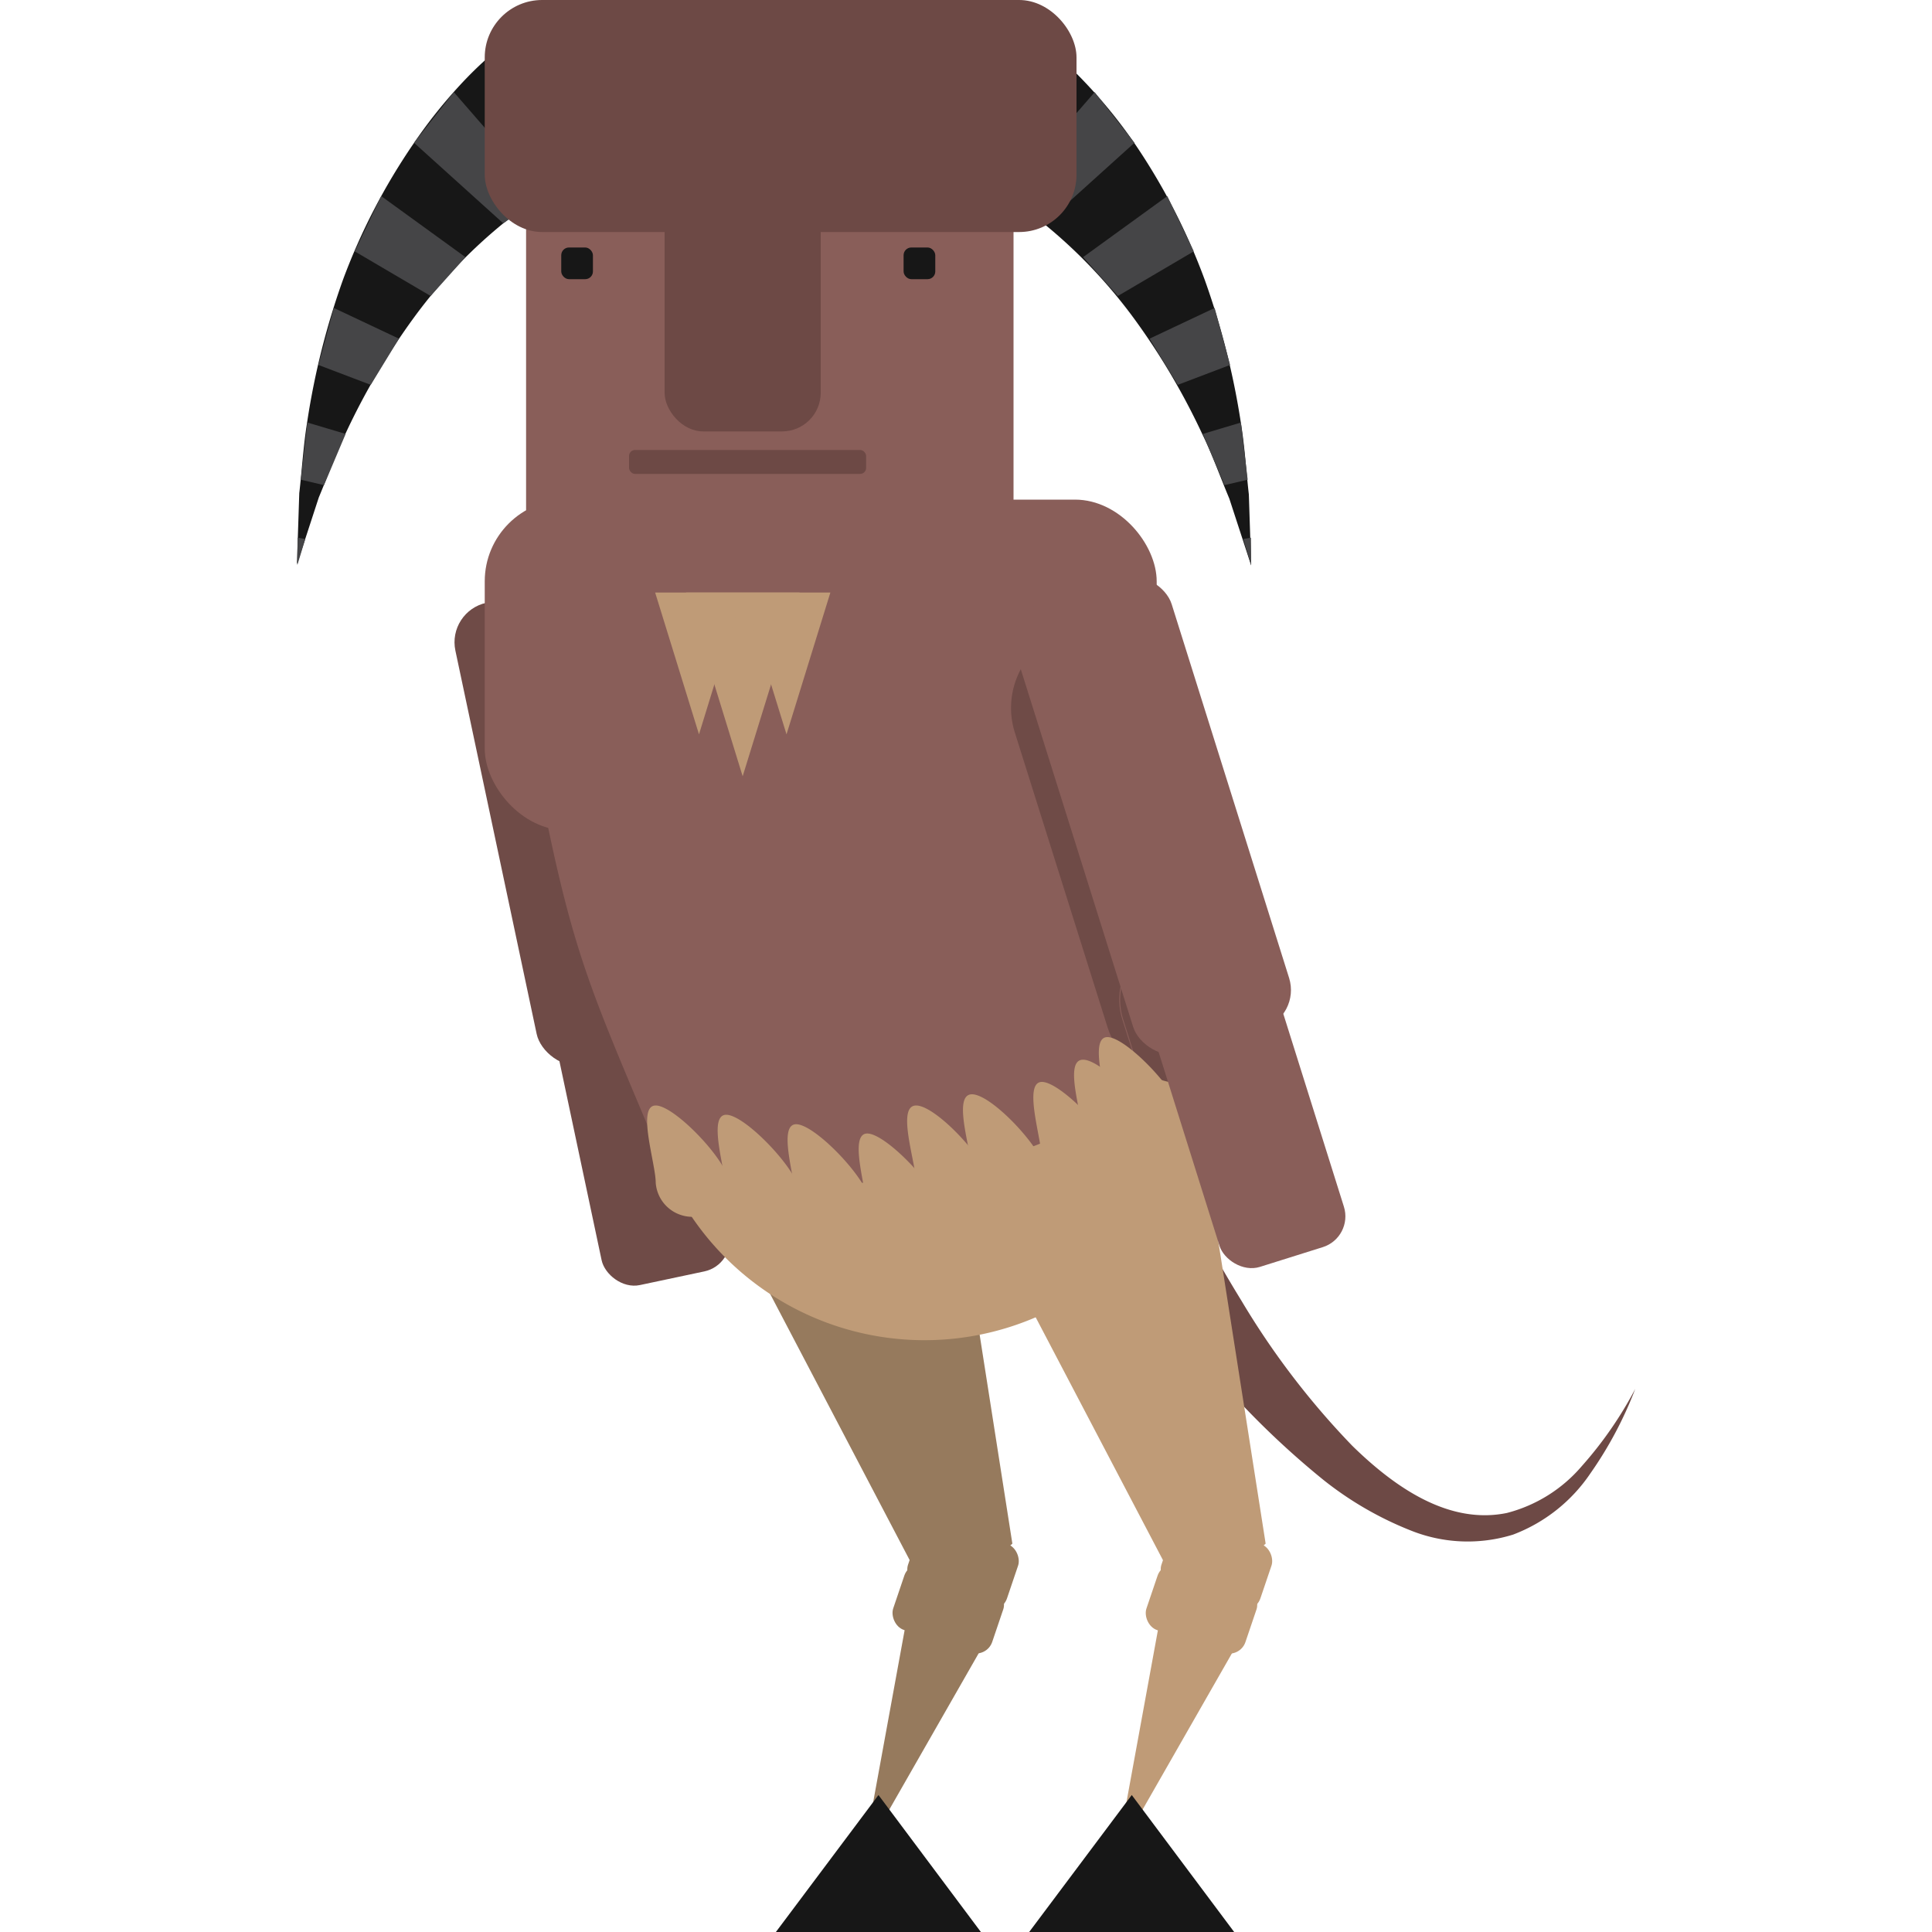 <svg id="Layer_1" data-name="Layer 1" xmlns="http://www.w3.org/2000/svg" viewBox="0 0 100 100"><defs><style>.cls-1{fill:#6d4945;}.cls-2{fill:#bf9b77;}.cls-3{fill:#6f4b47;}.cls-4{fill:#171717;}.cls-5{fill:#454547;}.cls-6{fill:#967a5d;}.cls-7{fill:#895e59;}</style></defs><title>faun</title><path class="cls-1" d="M59.79,58.91a75.66,75.66,0,0,0,4.47,8.42A40.93,40.93,0,0,0,70,74.84C72.21,77,75,78.93,78,78.31a7.59,7.59,0,0,0,3.87-2.42,20.07,20.07,0,0,0,2.77-4,20,20,0,0,1-2.32,4.37,8.42,8.42,0,0,1-4,3.17A7.91,7.91,0,0,1,73,79.21,17.71,17.71,0,0,1,68.5,76.6a43.84,43.84,0,0,1-7.09-7.26A79.29,79.29,0,0,1,55.64,61a2.34,2.34,0,0,1,4-2.4l.12.23Z"/><polygon class="cls-2" points="60.48 47.78 45.67 53.04 61.54 83.32 65.51 79.9 60.48 47.78"/><rect class="cls-3" x="25.58" y="30.49" width="8.46" height="24.46" rx="2.09" ry="2.09" transform="translate(-8.21 7.11) rotate(-11.97)"/><rect class="cls-3" x="29.39" y="46.87" width="6.75" height="19.5" rx="1.67" ry="1.67" transform="translate(-11.03 8.03) rotate(-11.97)"/><path class="cls-4" d="M31,8.81c.05-.07-.25,0-.42.1a4.58,4.58,0,0,0-.63.25,10.83,10.83,0,0,0-1.32.66A18.17,18.17,0,0,0,26,11.6a26.33,26.33,0,0,0-4.57,4.83,35.7,35.7,0,0,0-3.54,6c-.52,1.07-.92,2.2-1.39,3.32l-1.13,3.46.12-3.68c.14-1.21.21-2.46.41-3.69a39.13,39.13,0,0,1,1.86-7.38A32.32,32.32,0,0,1,21.4,7.44,25.72,25.72,0,0,1,24,4.2a20.6,20.6,0,0,1,1.58-1.5c.29-.24.57-.49.9-.72a8,8,0,0,1,1.16-.76Z"/><path class="cls-5" d="M31,8.81a6.73,6.73,0,0,1-.75.21L26,2.36c.54-.39,1.09-.77,1.66-1.14Z"/><polygon class="cls-5" points="28.12 10.1 26.05 11.56 21.43 7.39 23.49 4.77 28.12 10.1"/><polygon class="cls-5" points="24.09 13.31 22.29 15.32 18.36 13.01 19.73 10.15 24.09 13.31"/><polygon class="cls-5" points="20.65 17.53 19.19 19.92 16.48 18.89 17.28 15.94 20.65 17.53"/><polygon class="cls-5" points="17.89 22.46 16.77 25.11 15.57 24.83 15.91 21.87 17.89 22.46"/><polygon class="cls-5" points="15.8 27.9 15.39 29.25 15.4 27.83 15.8 27.9"/><path class="cls-4" d="M52.47,1.22A7.69,7.69,0,0,1,53.64,2c.33.23.61.48.9.72a20.6,20.6,0,0,1,1.58,1.5,25.72,25.72,0,0,1,2.63,3.24,32.32,32.32,0,0,1,3.62,7.06,39.91,39.91,0,0,1,1.86,7.38c.2,1.23.27,2.48.41,3.69l.12,3.68-1.13-3.46c-.47-1.12-.87-2.25-1.39-3.32a35.7,35.7,0,0,0-3.54-6,26.67,26.67,0,0,0-4.57-4.83,19.37,19.37,0,0,0-2.6-1.78,11.6,11.6,0,0,0-1.32-.66,4.58,4.58,0,0,0-.63-.25c-.17-.06-.48-.17-.43-.1Z"/><path class="cls-5" d="M52.47,1.22c.57.37,1.13.75,1.67,1.14L49.91,9a7.6,7.6,0,0,1-.76-.21Z"/><polygon class="cls-5" points="56.66 4.77 58.72 7.39 54.1 11.56 52.03 10.1 56.66 4.77"/><polygon class="cls-5" points="60.42 10.15 61.79 13.01 57.86 15.32 56.06 13.31 60.42 10.15"/><polygon class="cls-5" points="62.87 15.94 63.67 18.89 60.96 19.92 59.5 17.53 62.87 15.94"/><polygon class="cls-5" points="64.23 21.87 64.58 24.83 63.38 25.11 62.26 22.46 64.23 21.87"/><polygon class="cls-5" points="64.75 27.83 64.76 29.25 64.35 27.9 64.75 27.83"/><polygon class="cls-6" points="47.37 47.78 32.56 53.04 48.43 83.32 52.4 79.9 47.37 47.78"/><polyline class="cls-6" points="46.96 83.63 44.7 95.99 50.99 84.99"/><rect class="cls-6" x="47.14" y="79.24" width="5.41" height="3.55" rx="0.88" ry="0.88" transform="translate(28.64 -11.71) rotate(18.72)"/><rect class="cls-6" x="46.37" y="81.5" width="5.41" height="3.55" rx="0.88" ry="0.88" transform="translate(29.33 -11.35) rotate(18.72)"/><path class="cls-2" d="M34.82,61.3A14.56,14.56,0,0,0,62.3,53C55.62,61.24,45.12,61.78,34.82,61.3Z"/><path class="cls-7" d="M62.3,53a15.07,15.07,0,0,0-1-3.76C56.59,38,54.88,34.56,54.39,34h-.17a6.19,6.19,0,0,0,.56,1.83l.07,0s0,0-.07,0c-3-1.35-2-1.74-.56-1.83,0-.11.06-.13.17,0a19.19,19.19,0,0,1,2.13,0l-23.6-3c-.54,1.78-8.84-8-4.37,12.67,1.42,6.55,2.51,8.69,5.86,16.71.13.29.27.57.41.85C45.12,61.78,55.62,61.24,62.3,53Z"/><path class="cls-7" d="M54.85,35.87l-.07,0S54.84,35.91,54.85,35.87Z"/><path class="cls-7" d="M54.22,34h.17C54.28,33.88,54.23,33.9,54.22,34Z"/><polygon class="cls-4" points="40.16 100 50.77 100 45.47 92.91 40.16 100"/><polyline class="cls-2" points="60.07 83.63 57.81 95.99 64.1 84.99"/><rect class="cls-2" x="60.25" y="79.24" width="5.41" height="3.55" rx="0.88" ry="0.88" transform="translate(29.34 -15.92) rotate(18.72)"/><rect class="cls-2" x="59.48" y="81.5" width="5.41" height="3.55" rx="0.88" ry="0.88" transform="translate(30.02 -15.55) rotate(18.72)"/><polygon class="cls-4" points="53.27 100 63.88 100 58.58 92.91 53.27 100"/><rect class="cls-7" x="25.09" y="25.86" width="34.78" height="17.12" rx="4.23" ry="4.23"/><rect class="cls-7" x="27.23" y="1.12" width="25.23" height="32.03" rx="6.24" ry="6.24"/><rect class="cls-1" x="25.09" width="30.63" height="12.01" rx="2.97" ry="2.97"/><rect class="cls-1" x="34.4" y="5.38" width="8.08" height="16.95" rx="2" ry="2"/><rect class="cls-4" x="29.05" y="12.81" width="1.64" height="1.64" rx="0.4" ry="0.4"/><rect class="cls-4" x="46.77" y="12.81" width="1.64" height="1.64" rx="0.4" ry="0.4"/><rect class="cls-1" x="32.56" y="23.29" width="12.27" height="1.24" rx="0.31" ry="0.31"/><polyline class="cls-2" points="35.51 30.67 41.38 30.67 38.44 40.18"/><polyline class="cls-2" points="33.91 30.67 38.44 30.67 36.18 38.01"/><polyline class="cls-2" points="38.44 30.67 42.98 30.67 40.71 38.01"/><path class="cls-3" d="M54.78,35.84A6.19,6.19,0,0,1,54.22,34a3.36,3.36,0,0,0-1.11.21c-.08.12-.17.24-.24.37C53,34.86,53.52,35.26,54.78,35.84Z"/><path class="cls-3" d="M60.29,48.51a3.88,3.88,0,0,1,.66-.14C56.52,37.81,54.87,34.55,54.39,34h-.17a6.19,6.19,0,0,0,.56,1.83l.07,0s0,0-.07,0c-1.26-.58-1.81-1-1.91-1.25a4.22,4.22,0,0,0-.35,3.31l4.8,15.26a4.19,4.19,0,0,0,1.57,2.15l-.81-2.57A3.39,3.39,0,0,1,60.29,48.51Z"/><path class="cls-3" d="M61.3,49.19,61,48.37a3.88,3.88,0,0,0-.66.14,3.39,3.39,0,0,0-2.21,4.23l.81,2.57a4.25,4.25,0,0,0,3.48.67A14.51,14.51,0,0,0,61.3,49.19Z"/><path class="cls-2" d="M37.73,61.22a1.9,1.9,0,0,1-3.79,0c0-1-1-4,0-4S37.73,60.17,37.73,61.22Z"/><path class="cls-2" d="M41.38,61.7a1.9,1.9,0,1,1-3.79,0c0-1-1-4,0-4S41.38,60.66,41.38,61.7Z"/><path class="cls-2" d="M45,62.19a1.9,1.9,0,0,1-3.79,0c0-1-1-4,0-4S45,61.14,45,62.19Z"/><path class="cls-2" d="M48.68,62.67a1.9,1.9,0,1,1-3.79,0c0-1-1-4,0-4S48.68,61.63,48.68,62.67Z"/><path class="cls-2" d="M51.2,61.22a1.89,1.89,0,0,1-3.78,0c0-1-1.05-4,0-4S51.2,60.17,51.2,61.22Z"/><path class="cls-2" d="M54.1,60.64a1.9,1.9,0,1,1-3.79,0c0-1-1.05-4,0-4S54.1,59.6,54.1,60.64Z"/><path class="cls-2" d="M57.72,60a1.9,1.9,0,1,1-3.79,0c0-1-1-4,0-4S57.72,58.92,57.72,60Z"/><path class="cls-2" d="M59.84,58.85a1.89,1.89,0,1,1-3.78,0c0-1.05-1.05-4,0-4S59.84,57.8,59.84,58.85Z"/><path class="cls-2" d="M61.11,57.68a1.9,1.9,0,1,1-3.79,0c0-1-1-4,0-4S61.11,56.64,61.11,57.68Z"/><rect class="cls-7" x="55.42" y="29.98" width="8.46" height="24.46" rx="2.09" ry="2.09" transform="translate(-9.91 19.82) rotate(-17.44)"/><rect class="cls-7" x="60.54" y="46.01" width="6.75" height="19.5" rx="1.67" ry="1.67" transform="translate(-13.77 21.72) rotate(-17.44)"/></svg>